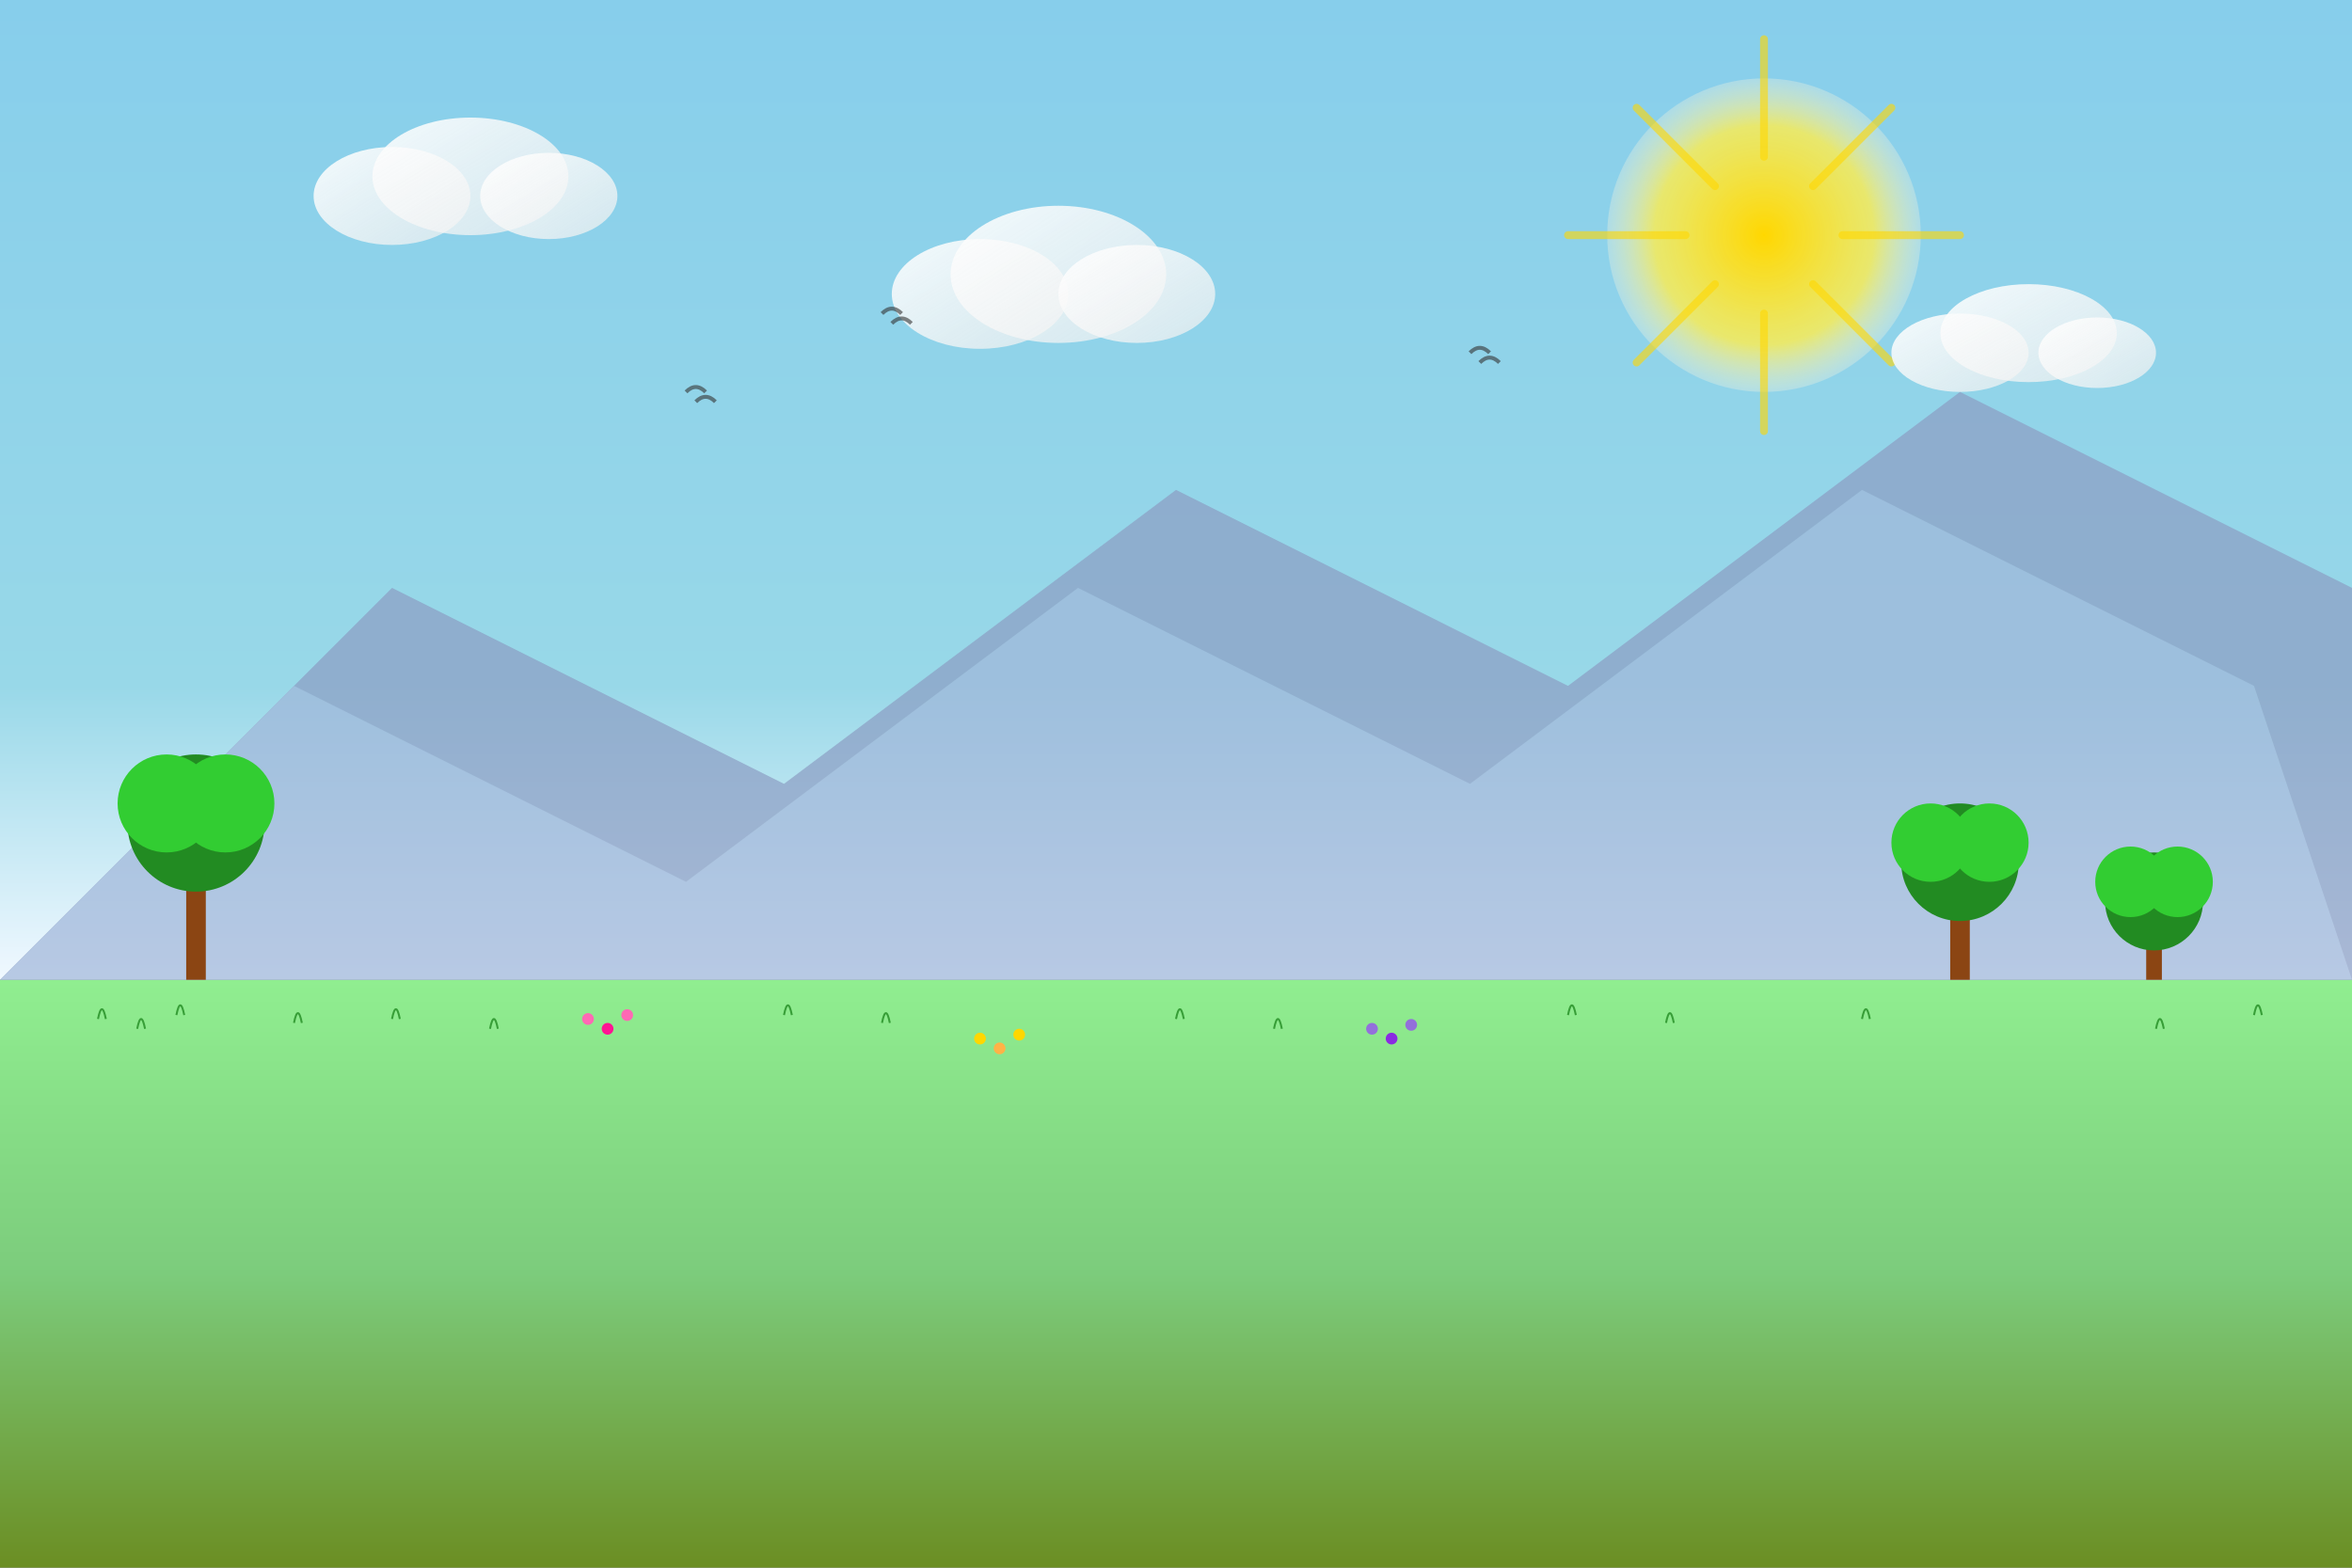 <svg width="1200" height="800" viewBox="0 0 1200 800" xmlns="http://www.w3.org/2000/svg">
    <rect x="0" y="0" width="1200" height="800" fill="#808080" stroke="none"/>
    <defs>
        <linearGradient id="skyGradient" x1="0%" y1="0%" x2="0%" y2="100%">
            <stop offset="0%" style="stop-color:#87ceeb;stop-opacity:1" />
            <stop offset="70%" style="stop-color:#98d8e8;stop-opacity:1" />
            <stop offset="100%" style="stop-color:#f0f8ff;stop-opacity:1" />
        </linearGradient>
        <linearGradient id="groundGradient" x1="0%" y1="0%" x2="0%" y2="100%">
            <stop offset="0%" style="stop-color:#90ee90;stop-opacity:1" />
            <stop offset="50%" style="stop-color:#7ccc7c;stop-opacity:1" />
            <stop offset="100%" style="stop-color:#6b8e23;stop-opacity:1" />
        </linearGradient>
        <radialGradient id="sunGradient" cx="50%" cy="50%" r="50%">
            <stop offset="0%" style="stop-color:#ffd700;stop-opacity:1" />
            <stop offset="70%" style="stop-color:#ffed4e;stop-opacity:0.8" />
            <stop offset="100%" style="stop-color:#fff8dc;stop-opacity:0.3" />
        </radialGradient>
        <linearGradient id="cloudGradient" x1="0%" y1="0%" x2="100%" y2="100%">
            <stop offset="0%" style="stop-color:#ffffff;stop-opacity:0.9" />
            <stop offset="100%" style="stop-color:#f0f0f0;stop-opacity:0.7" />
        </linearGradient>
    </defs>
    
    <!-- Sky -->
    <rect width="1200" height="500" fill="url(#skyGradient)"/>
    
    <!-- Ground -->
    <rect y="500" width="1200" height="300" fill="url(#groundGradient)"/>
    
    <!-- Sun -->
    <circle cx="900" cy="120" r="80" fill="url(#sunGradient)"/>
    
    <!-- Sun rays -->
    <g class="sun-rays" opacity="0.6">
        <path d="M 900 20 L 900 80" stroke="#ffd700" stroke-width="4" stroke-linecap="round"/>
        <path d="M 900 160 L 900 220" stroke="#ffd700" stroke-width="4" stroke-linecap="round"/>
        <path d="M 800 120 L 860 120" stroke="#ffd700" stroke-width="4" stroke-linecap="round"/>
        <path d="M 940 120 L 1000 120" stroke="#ffd700" stroke-width="4" stroke-linecap="round"/>
        <path d="M 835 55 L 875 95" stroke="#ffd700" stroke-width="4" stroke-linecap="round"/>
        <path d="M 925 145 L 965 185" stroke="#ffd700" stroke-width="4" stroke-linecap="round"/>
        <path d="M 965 55 L 925 95" stroke="#ffd700" stroke-width="4" stroke-linecap="round"/>
        <path d="M 875 145 L 835 185" stroke="#ffd700" stroke-width="4" stroke-linecap="round"/>
    </g>
    
    <!-- Clouds -->
    <g class="clouds">
        <ellipse cx="200" cy="100" rx="40" ry="25" fill="url(#cloudGradient)"/>
        <ellipse cx="240" cy="90" rx="50" ry="30" fill="url(#cloudGradient)"/>
        <ellipse cx="280" cy="100" rx="35" ry="22" fill="url(#cloudGradient)"/>
        
        <ellipse cx="500" cy="150" rx="45" ry="28" fill="url(#cloudGradient)"/>
        <ellipse cx="540" cy="140" rx="55" ry="35" fill="url(#cloudGradient)"/>
        <ellipse cx="580" cy="150" rx="40" ry="25" fill="url(#cloudGradient)"/>
        
        <ellipse cx="1000" cy="180" rx="35" ry="20" fill="url(#cloudGradient)"/>
        <ellipse cx="1035" cy="170" rx="45" ry="25" fill="url(#cloudGradient)"/>
        <ellipse cx="1070" cy="180" rx="30" ry="18" fill="url(#cloudGradient)"/>
    </g>
    
    <!-- Distant mountains -->
    <g class="mountains" opacity="0.7">
        <path d="M 0 500 L 200 300 L 400 400 L 600 250 L 800 350 L 1000 200 L 1200 300 L 1200 500 Z" fill="#8b9dc3"/>
        <path d="M 0 500 L 150 350 L 350 450 L 550 300 L 750 400 L 950 250 L 1150 350 L 1200 500 Z" fill="#a0b5d8"/>
    </g>
    
    <!-- Trees -->
    <g class="trees">
        <!-- Tree 1 -->
        <rect x="95" y="420" width="10" height="80" fill="#8b4513"/>
        <circle cx="100" cy="420" r="35" fill="#228b22"/>
        <circle cx="85" cy="410" r="25" fill="#32cd32"/>
        <circle cx="115" cy="410" r="25" fill="#32cd32"/>
        
        <!-- Tree 2 -->
        <rect x="995" y="440" width="10" height="60" fill="#8b4513"/>
        <circle cx="1000" cy="440" r="30" fill="#228b22"/>
        <circle cx="985" cy="430" r="20" fill="#32cd32"/>
        <circle cx="1015" cy="430" r="20" fill="#32cd32"/>
        
        <!-- Tree 3 -->
        <rect x="1095" y="460" width="8" height="40" fill="#8b4513"/>
        <circle cx="1099" cy="460" r="25" fill="#228b22"/>
        <circle cx="1087" cy="450" r="18" fill="#32cd32"/>
        <circle cx="1111" cy="450" r="18" fill="#32cd32"/>
    </g>
    
    <!-- Flowers -->
    <g class="flowers">
        <circle cx="300" cy="520" r="3" fill="#ff69b4"/>
        <circle cx="310" cy="525" r="3" fill="#ff1493"/>
        <circle cx="320" cy="518" r="3" fill="#ff69b4"/>
        
        <circle cx="500" cy="530" r="3" fill="#ffd700"/>
        <circle cx="510" cy="535" r="3" fill="#ffb347"/>
        <circle cx="520" cy="528" r="3" fill="#ffd700"/>
        
        <circle cx="700" cy="525" r="3" fill="#9370db"/>
        <circle cx="710" cy="530" r="3" fill="#8a2be2"/>
        <circle cx="720" cy="523" r="3" fill="#9370db"/>
    </g>
    
    <!-- Grass details -->
    <g class="grass" opacity="0.8">
        <path d="M 50 520 Q 52 510 54 520" stroke="#228b22" stroke-width="1" fill="none"/>
        <path d="M 70 525 Q 72 515 74 525" stroke="#228b22" stroke-width="1" fill="none"/>
        <path d="M 90 518 Q 92 508 94 518" stroke="#228b22" stroke-width="1" fill="none"/>
        <path d="M 150 522 Q 152 512 154 522" stroke="#228b22" stroke-width="1" fill="none"/>
        <path d="M 200 520 Q 202 510 204 520" stroke="#228b22" stroke-width="1" fill="none"/>
        <path d="M 250 525 Q 252 515 254 525" stroke="#228b22" stroke-width="1" fill="none"/>
        <path d="M 400 518 Q 402 508 404 518" stroke="#228b22" stroke-width="1" fill="none"/>
        <path d="M 450 522 Q 452 512 454 522" stroke="#228b22" stroke-width="1" fill="none"/>
        <path d="M 600 520 Q 602 510 604 520" stroke="#228b22" stroke-width="1" fill="none"/>
        <path d="M 650 525 Q 652 515 654 525" stroke="#228b22" stroke-width="1" fill="none"/>
        <path d="M 800 518 Q 802 508 804 518" stroke="#228b22" stroke-width="1" fill="none"/>
        <path d="M 850 522 Q 852 512 854 522" stroke="#228b22" stroke-width="1" fill="none"/>
        <path d="M 950 520 Q 952 510 954 520" stroke="#228b22" stroke-width="1" fill="none"/>
        <path d="M 1100 525 Q 1102 515 1104 525" stroke="#228b22" stroke-width="1" fill="none"/>
        <path d="M 1150 518 Q 1152 508 1154 518" stroke="#228b22" stroke-width="1" fill="none"/>
    </g>
    
    <!-- Birds -->
    <g class="birds" opacity="0.6">
        <path d="M 350 200 Q 355 195 360 200" stroke="#333" stroke-width="2" fill="none"/>
        <path d="M 355 205 Q 360 200 365 205" stroke="#333" stroke-width="2" fill="none"/>
        
        <path d="M 750 180 Q 755 175 760 180" stroke="#333" stroke-width="2" fill="none"/>
        <path d="M 755 185 Q 760 180 765 185" stroke="#333" stroke-width="2" fill="none"/>
        
        <path d="M 450 160 Q 455 155 460 160" stroke="#333" stroke-width="2" fill="none"/>
        <path d="M 455 165 Q 460 160 465 165" stroke="#333" stroke-width="2" fill="none"/>
    </g>
</svg>

